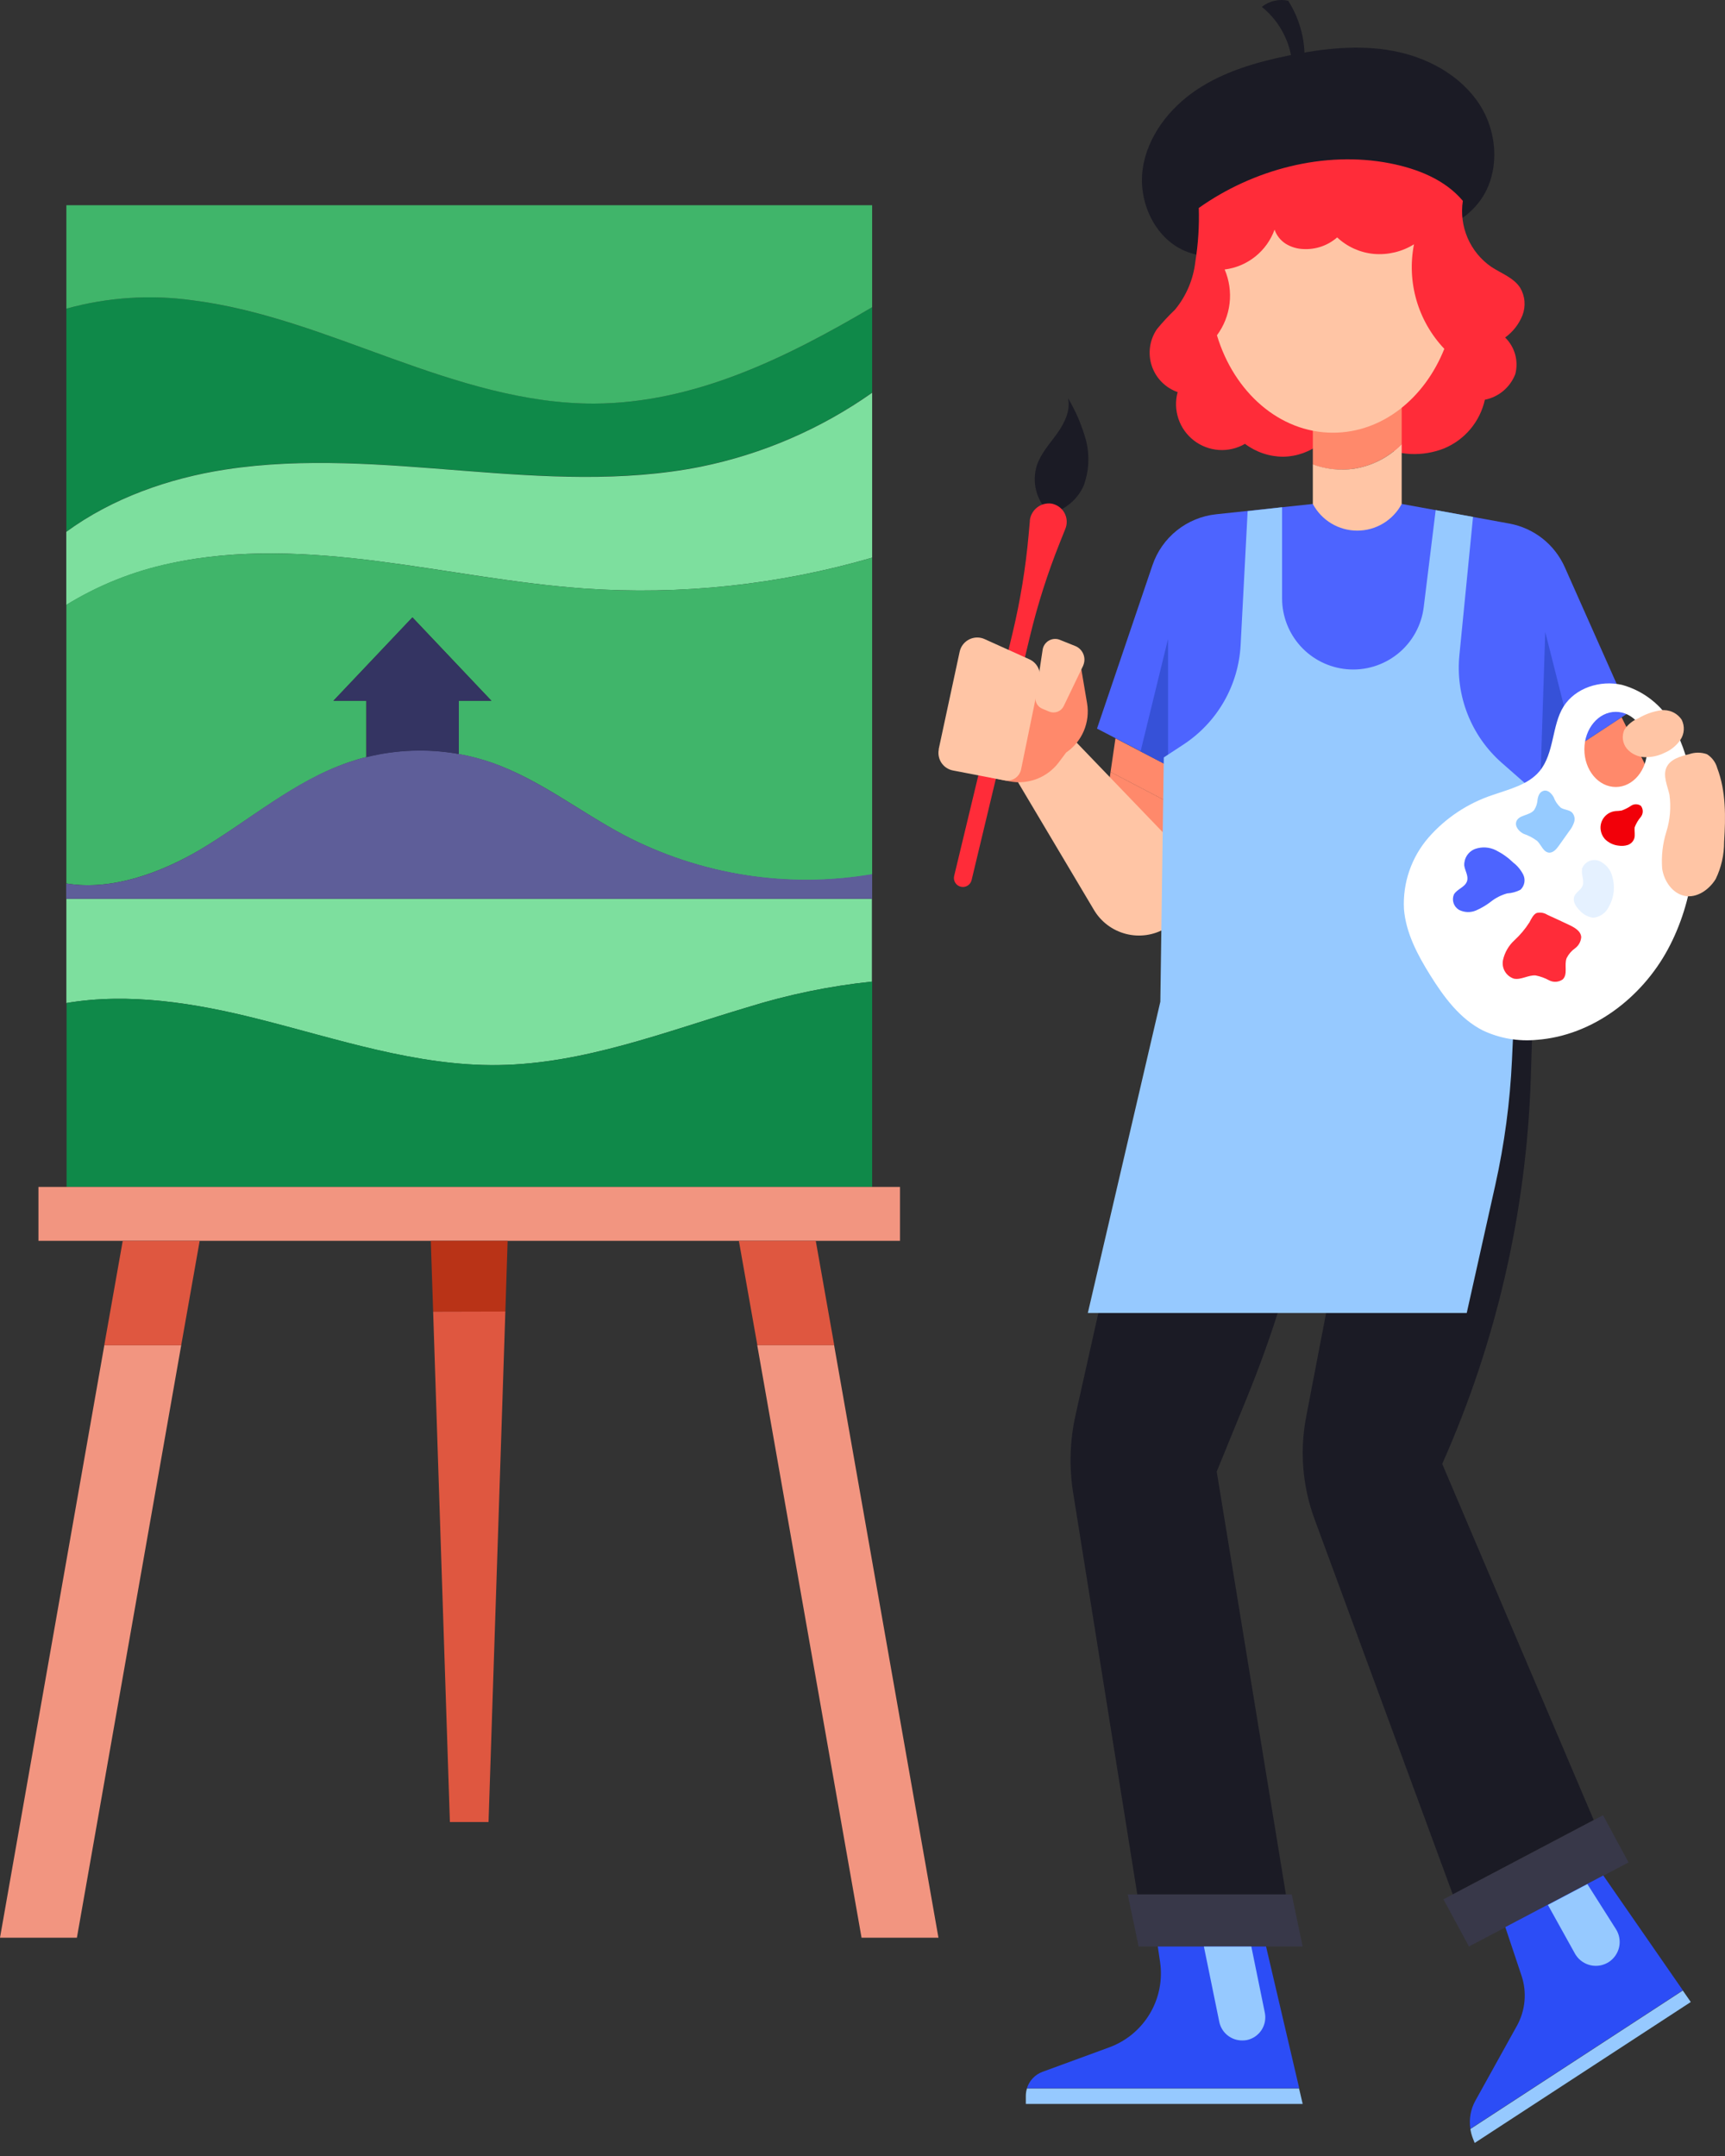 <svg width="100" height="125" viewBox="0 0 100 125" fill="none" xmlns="http://www.w3.org/2000/svg">
<rect x="0" y="0" width="100" height="125" fill="#333333" stroke="none"/>
<path d="M26.86 27.282C31.453 27.64 36.115 27.947 40.633 27.043C44.203 26.319 47.584 24.859 50.559 22.757V17.81C45.537 20.789 40.201 23.382 34.443 23.4C30.421 23.4 26.51 22.157 22.727 20.789C18.945 19.421 15.162 17.931 11.173 17.413C8.723 17.071 6.23 17.235 3.847 17.896V30.826C6.508 28.872 9.783 27.718 13.073 27.211C17.627 26.511 22.267 26.922 26.86 27.282Z" fill="#0F8949"/>
<path d="M11.173 17.413C15.162 17.921 18.948 19.424 22.731 20.789C26.514 22.153 30.421 23.411 34.447 23.4C40.212 23.378 45.519 20.789 50.559 17.81V11.899H3.847V17.896C6.23 17.235 8.723 17.071 11.173 17.413Z" fill="#40B56A"/>
<path d="M21.881 32.533C25.874 33.04 29.835 33.833 33.854 34.119C39.484 34.514 45.14 33.909 50.559 32.333V22.771C47.582 24.87 44.202 26.33 40.633 27.057C36.115 27.961 31.453 27.654 26.86 27.293C22.267 26.932 17.627 26.522 13.073 27.222C9.783 27.729 6.504 28.886 3.843 30.836V35.076C5.696 33.934 7.732 33.119 9.862 32.669C13.798 31.804 17.898 32.026 21.881 32.533Z" fill="#7DDF9E"/>
<path d="M11.608 49.26C14.466 47.556 17.055 45.288 20.209 44.199C20.542 44.084 20.884 43.981 21.227 43.895V40.63H19.327L23.913 35.794L28.489 40.63H26.574V43.716C27.236 43.833 27.887 44.003 28.521 44.224C31.268 45.184 33.593 47.049 36.161 48.413C40.581 50.731 45.639 51.535 50.559 50.703V32.333C45.14 33.909 39.484 34.514 33.854 34.119C29.835 33.833 25.874 33.047 21.881 32.533C17.888 32.019 13.798 31.819 9.862 32.658C7.734 33.108 5.699 33.921 3.847 35.062V51.221C6.447 51.653 9.272 50.631 11.608 49.26Z" fill="#40B56A"/>
<path d="M3.847 52.11V58.154C7.469 57.536 11.319 58.154 14.919 59.068C19.534 60.225 24.131 61.818 28.889 61.75C33.84 61.679 38.558 59.822 43.305 58.407C45.662 57.669 48.088 57.167 50.545 56.911V52.11H3.847Z" fill="#7DDF9E"/>
<path d="M28.903 61.751C24.145 61.818 19.549 60.225 14.934 59.068C11.319 58.161 7.469 57.536 3.861 58.154V68.816H50.559V56.911C48.101 57.167 45.674 57.669 43.316 58.407C38.572 59.822 33.854 61.679 28.903 61.751Z" fill="#0F8949"/>
<path d="M36.161 48.406C33.589 47.042 31.268 45.191 28.521 44.216C27.887 43.996 27.236 43.826 26.574 43.709C24.795 43.394 22.97 43.457 21.217 43.895C20.86 43.981 20.531 44.084 20.199 44.199C17.045 45.27 14.466 47.556 11.598 49.26C9.262 50.642 6.436 51.653 3.836 51.221V52.11H50.559V50.681C45.64 51.519 40.582 50.719 36.161 48.406Z" fill="#5E5E99"/>
<path d="M28.489 40.63L23.903 35.794L19.327 40.63H21.242V43.902C22.995 43.464 24.82 43.401 26.599 43.716V40.63H28.489Z" fill="#343462"/>
<path d="M52.174 68.816H2.229V71.941H52.174V68.816Z" fill="#F29580"/>
<path d="M0 112.345H4.458L10.505 77.995H6.047L0 112.345Z" fill="#F29580"/>
<path d="M7.115 71.941L6.044 77.995H10.505L11.576 71.941H7.115Z" fill="#DF5740"/>
<path d="M47.291 71.941H42.833L43.905 77.995H48.362L47.291 71.941Z" fill="#DF5740"/>
<path d="M43.898 77.995L49.945 112.345H54.403L48.355 77.995H43.898Z" fill="#F29580"/>
<path d="M29.428 71.941H24.974L25.11 76.052H29.296L29.428 71.941Z" fill="#B93317"/>
<path d="M25.11 76.048L26.081 105.637H28.321L29.296 76.038L25.11 76.048Z" fill="#DF5740"/>
<path d="M75.599 3.898C75.732 2.546 75.407 1.187 74.677 0.041C74.412 -0.016 74.137 -0.014 73.873 0.048C73.609 0.11 73.361 0.229 73.148 0.398C73.715 0.855 74.171 1.435 74.48 2.094C74.789 2.753 74.945 3.474 74.934 4.202C75.131 4.081 75.388 4.02 75.599 3.898Z" fill="#1B1B25"/>
<path d="M85.7 11.771C84.318 13.51 81.86 13.86 79.649 14.082L72.398 14.796C71.148 14.921 69.837 15.039 68.684 14.546C66.93 13.796 65.98 11.689 66.241 9.81C66.501 7.931 67.776 6.274 69.366 5.209C70.955 4.145 72.831 3.602 74.699 3.22C76.688 2.813 78.746 2.577 80.742 2.948C82.739 3.32 84.671 4.356 85.775 6.063C86.879 7.77 86.964 10.185 85.7 11.771Z" fill="#1B1B25"/>
<path d="M64.38 44.756L64.147 46.364L67.719 49.171V46.503L64.38 44.756Z" fill="#FF896B"/>
<path d="M67.712 44.396L64.665 42.806L64.38 44.76L67.712 46.503V44.396Z" fill="#FF896B"/>
<path d="M60.876 29.776C60.487 29.428 60.209 28.975 60.075 28.471C59.941 27.967 59.958 27.435 60.122 26.94C60.365 26.255 60.876 25.704 61.297 25.111C61.719 24.519 62.069 23.797 61.915 23.086C62.377 23.859 62.73 24.692 62.965 25.562C63.178 26.425 63.127 27.332 62.819 28.165C62.64 28.565 62.372 28.918 62.035 29.197C61.698 29.476 61.301 29.674 60.876 29.776Z" fill="#1B1B25"/>
<path d="M60.936 29.194C60.643 29.16 60.349 29.243 60.117 29.426C59.885 29.609 59.735 29.876 59.701 30.169C59.701 30.187 59.701 30.205 59.701 30.223L59.629 31.023C59.458 32.924 59.15 34.81 58.708 36.667L55.314 50.782C55.298 50.849 55.295 50.918 55.305 50.986C55.316 51.054 55.34 51.119 55.376 51.177C55.411 51.236 55.459 51.286 55.514 51.327C55.57 51.367 55.633 51.395 55.7 51.411C55.767 51.427 55.835 51.43 55.903 51.419C55.97 51.408 56.035 51.384 56.093 51.348C56.151 51.312 56.201 51.265 56.241 51.21C56.281 51.154 56.309 51.092 56.325 51.025L59.704 36.91C60.15 35.053 60.73 33.231 61.44 31.459L61.761 30.655C61.814 30.524 61.841 30.384 61.839 30.243C61.838 30.102 61.809 29.963 61.753 29.833C61.698 29.703 61.617 29.585 61.517 29.487C61.415 29.388 61.296 29.311 61.165 29.259C61.092 29.227 61.015 29.206 60.936 29.194Z" fill="#FF2C39"/>
<path d="M58.686 44.799L63.412 52.747C63.614 53.091 63.883 53.391 64.201 53.631C64.52 53.871 64.884 54.046 65.27 54.145C65.657 54.245 66.059 54.267 66.454 54.211C66.849 54.155 67.229 54.021 67.573 53.818L67.637 53.779C68.319 53.35 68.802 52.668 68.981 51.883C69.16 51.099 69.019 50.275 68.591 49.593C68.481 49.411 68.353 49.242 68.209 49.086L61.622 42.231L58.686 44.799Z" fill="#FFC5A5"/>
<path d="M62.569 38.12L63.019 40.774C63.11 41.316 63.044 41.874 62.829 42.38C62.614 42.886 62.258 43.321 61.804 43.631L61.376 44.203C61.05 44.635 60.609 44.967 60.104 45.161C59.599 45.354 59.049 45.403 58.518 45.299L57.35 45.067L59.179 39.599L62.569 38.12Z" fill="#FF896B"/>
<path d="M54.418 43.432L55.632 37.785C55.691 37.514 55.853 37.279 56.085 37.129C56.316 36.979 56.598 36.927 56.868 36.984C56.939 36.999 57.009 37.022 57.075 37.052L59.679 38.227C59.893 38.324 60.067 38.49 60.174 38.7C60.28 38.909 60.312 39.148 60.265 39.378L59.193 44.607C59.149 44.818 59.024 45.002 58.846 45.122C58.666 45.241 58.448 45.286 58.236 45.246L55.246 44.671C55.112 44.646 54.985 44.594 54.87 44.519C54.756 44.445 54.658 44.348 54.581 44.235C54.505 44.122 54.451 43.995 54.424 43.862C54.396 43.728 54.395 43.59 54.421 43.457L54.418 43.432Z" fill="#FFC5A5"/>
<path d="M60.033 40.378L60.444 37.663C60.474 37.472 60.579 37.3 60.736 37.185C60.892 37.071 61.087 37.023 61.279 37.052C61.33 37.06 61.381 37.073 61.429 37.092L62.319 37.449C62.423 37.488 62.519 37.549 62.6 37.626C62.681 37.703 62.746 37.795 62.792 37.897C62.837 37.999 62.862 38.11 62.865 38.221C62.867 38.333 62.848 38.444 62.808 38.549L62.783 38.613L61.665 40.938C61.592 41.088 61.465 41.204 61.31 41.264C61.155 41.323 60.983 41.322 60.829 41.26L60.426 41.092C60.288 41.036 60.175 40.934 60.103 40.804C60.032 40.674 60.007 40.523 60.033 40.378Z" fill="#FFC5A5"/>
<path d="M94.004 41.585L96.012 45.621L89.172 49.107L89.318 44.664L94.004 41.585Z" fill="#FF896B"/>
<path d="M94.451 41.296L90.715 32.891C90.426 32.239 89.982 31.666 89.422 31.224C88.861 30.783 88.202 30.484 87.5 30.355L81.267 29.219H76.106L70.505 29.816C69.671 29.903 68.879 30.229 68.224 30.753C67.568 31.277 67.077 31.978 66.808 32.773L63.594 42.242L67.716 44.385V58.055H88.889L89.329 44.653L94.451 41.296Z" fill="#4D64FF"/>
<path d="M86.079 23.176C85.941 23.801 85.654 24.384 85.243 24.875C84.832 25.366 84.309 25.751 83.718 25.997C82.532 26.473 80.978 26.469 79.924 25.747C79.458 26.156 78.857 26.376 78.237 26.366C77.617 26.357 77.023 26.117 76.57 25.694C75.953 26.189 75.189 26.465 74.399 26.48C73.595 26.479 72.814 26.217 72.173 25.733C71.717 25.998 71.192 26.122 70.665 26.088C70.138 26.053 69.634 25.864 69.215 25.542C68.797 25.22 68.483 24.782 68.315 24.281C68.147 23.781 68.13 23.242 68.269 22.733C67.918 22.611 67.6 22.409 67.34 22.144C67.079 21.879 66.883 21.557 66.767 21.204C66.651 20.851 66.618 20.476 66.67 20.108C66.722 19.74 66.859 19.389 67.069 19.082C67.395 18.685 67.744 18.308 68.116 17.954C68.769 17.161 69.179 16.196 69.294 15.175C69.461 14.144 69.528 13.1 69.495 12.057C72.648 9.821 76.767 8.728 80.567 9.467C82.157 9.778 83.764 10.406 84.803 11.646C84.692 12.374 84.787 13.118 85.078 13.795C85.369 14.471 85.844 15.052 86.45 15.471C87.032 15.853 87.746 16.1 88.125 16.682C88.266 16.92 88.352 17.187 88.375 17.463C88.398 17.739 88.359 18.017 88.261 18.275C88.055 18.793 87.706 19.242 87.254 19.568C87.531 19.838 87.731 20.177 87.835 20.549C87.938 20.922 87.941 21.316 87.843 21.69C87.698 22.066 87.46 22.4 87.152 22.66C86.843 22.92 86.474 23.097 86.079 23.176Z" fill="#FF2C39"/>
<path d="M78.506 27.176C79.552 27.008 80.517 26.506 81.257 25.747V22.297H76.106V26.94C76.874 27.218 77.699 27.299 78.506 27.176Z" fill="#FF896B"/>
<path d="M78.506 27.176C77.698 27.294 76.873 27.208 76.106 26.926V29.219C76.355 29.686 76.726 30.076 77.179 30.349C77.633 30.621 78.152 30.765 78.681 30.765C79.21 30.765 79.729 30.621 80.183 30.349C80.636 30.076 81.008 29.686 81.257 29.219V25.751C80.516 26.509 79.552 27.008 78.506 27.176Z" fill="#FFC5A5"/>
<path d="M81.971 14.164C81.274 14.597 80.456 14.792 79.638 14.721C78.844 14.646 78.098 14.309 77.517 13.764C76.973 14.239 76.265 14.481 75.545 14.439C75.193 14.426 74.85 14.324 74.549 14.142C74.24 13.95 74.006 13.658 73.888 13.314C73.665 13.928 73.278 14.469 72.767 14.877C72.257 15.285 71.643 15.544 70.995 15.625C71.26 16.244 71.358 16.922 71.28 17.592C71.201 18.261 70.949 18.898 70.548 19.439C71.534 22.729 74.17 25.087 77.274 25.087C80.131 25.087 82.582 23.097 83.728 20.225C82.973 19.428 82.419 18.462 82.114 17.408C81.808 16.353 81.759 15.241 81.971 14.164Z" fill="#FFC5A5"/>
<path d="M67.712 37.045L66.119 43.567L67.712 44.396V37.045Z" fill="#3651D8"/>
<path d="M89.579 36.638L91.279 43.371L89.318 44.657L89.579 36.638Z" fill="#3651D8"/>
<path d="M67.712 58.065L62.354 82.022C62.019 83.516 61.971 85.06 62.215 86.572L65.93 109.835H74.545L70.534 85.322L72.284 81.036C73.787 77.362 74.957 73.561 75.777 69.677L76.77 64.966H79.017L75.72 82.143C75.338 84.124 75.505 86.172 76.202 88.065L84.218 109.832L92.39 105.521L83.607 84.872C86.754 77.808 88.499 70.199 88.743 62.469L88.879 58.058L67.712 58.065Z" fill="#1B1B25"/>
<path d="M65.376 109.835H74.884L75.517 112.854H66.008L65.376 109.835Z" fill="#383849"/>
<path d="M92.929 105.242L83.678 110.118L85.157 112.854L94.408 107.978L92.929 105.242Z" fill="#383849"/>
<path d="M73.395 112.854H67.119L67.251 113.754C67.403 114.788 67.194 115.842 66.661 116.742C66.128 117.641 65.302 118.33 64.323 118.694L60.429 120.122C60.217 120.201 60.025 120.328 59.87 120.493C59.715 120.657 59.599 120.856 59.533 121.072H75.317L73.395 112.854Z" fill="#2C4DF6"/>
<path d="M59.533 121.087C59.49 121.227 59.468 121.372 59.468 121.519V121.98H75.517L75.309 121.087H59.533Z" fill="#96C9FF"/>
<path d="M72.005 118.301C71.695 118.301 71.395 118.194 71.155 117.999C70.914 117.804 70.748 117.532 70.684 117.229L69.791 112.857H72.541L73.323 116.69C73.395 117.039 73.325 117.403 73.129 117.701C72.933 117.999 72.626 118.207 72.277 118.279C72.187 118.295 72.096 118.302 72.005 118.301Z" fill="#96C9FF"/>
<path d="M92.944 108.735L87.264 111.729L88.207 114.554C88.365 115.028 88.422 115.53 88.376 116.028C88.33 116.526 88.181 117.009 87.939 117.447L85.532 121.787C85.254 122.284 85.152 122.86 85.239 123.423L97.555 115.393L92.944 108.735Z" fill="#2C4DF6"/>
<path d="M85.239 123.437C85.268 123.624 85.317 123.807 85.386 123.983L85.489 124.244L98.016 116.072L97.555 115.407L85.239 123.437Z" fill="#96C9FF"/>
<path d="M92.022 109.235L93.679 111.85C93.874 112.157 93.94 112.529 93.863 112.884C93.786 113.239 93.573 113.55 93.269 113.75C93.116 113.849 92.945 113.918 92.767 113.952C92.588 113.985 92.404 113.983 92.226 113.946C92.048 113.908 91.879 113.836 91.728 113.733C91.578 113.63 91.45 113.499 91.35 113.347C91.332 113.32 91.315 113.293 91.3 113.264L89.733 110.443L92.022 109.235Z" fill="#96C9FF"/>
<path d="M74.324 29.409V34.695C74.324 35.722 74.708 36.713 75.4 37.472C76.092 38.231 77.044 38.704 78.067 38.799C79.133 38.898 80.197 38.577 81.031 37.905C81.865 37.233 82.405 36.262 82.535 35.198L83.228 29.576L85.393 29.969L84.603 37.981C84.486 39.143 84.649 40.317 85.077 41.404C85.505 42.492 86.186 43.461 87.064 44.232L88.386 45.393L87.65 61.466C87.537 63.905 87.213 66.329 86.682 68.713L85.028 76.125H63.062L67.266 58.076L67.466 43.914L68.609 43.164C69.573 42.531 70.376 41.68 70.951 40.68C71.526 39.679 71.858 38.558 71.92 37.406L72.327 29.634L74.324 29.409Z" fill="#96C9FF"/>
<path d="M98.101 45.671C97.968 44.391 97.583 43.151 96.969 42.021C96.657 41.458 96.237 40.963 95.731 40.566C95.226 40.168 94.646 39.876 94.026 39.706C92.776 39.42 91.329 39.874 90.643 40.96C89.957 42.046 90.111 43.675 89.25 44.71C88.59 45.503 87.504 45.75 86.529 46.093C85.094 46.568 83.813 47.417 82.817 48.554C81.82 49.702 81.308 51.192 81.389 52.711C81.503 54.09 82.174 55.358 82.907 56.533C83.7 57.805 84.632 59.073 85.971 59.748C86.946 60.205 88.025 60.391 89.097 60.287C92.311 60.044 95.169 57.858 96.69 55.036C98.212 52.215 98.551 48.85 98.101 45.671ZM93.669 45.628C92.661 45.628 91.847 44.653 91.847 43.449C91.847 42.246 92.661 41.271 93.669 41.271C94.676 41.271 95.487 42.249 95.487 43.449C95.487 44.65 94.672 45.628 93.669 45.628Z" fill="white"/>
<path d="M87.904 47.629C87.804 47.914 88.054 48.207 88.325 48.343C88.612 48.439 88.881 48.581 89.122 48.764C89.354 49.004 89.479 49.418 89.815 49.436C90.05 49.436 90.225 49.232 90.361 49.043L90.968 48.189C91.096 48.034 91.192 47.855 91.254 47.664C91.285 47.568 91.29 47.465 91.268 47.367C91.246 47.268 91.198 47.177 91.129 47.103C90.954 46.943 90.679 46.957 90.479 46.828C90.295 46.662 90.154 46.454 90.068 46.221C89.95 46.003 89.733 45.785 89.493 45.846C89.254 45.907 89.172 46.132 89.136 46.346C89.123 46.564 89.056 46.776 88.939 46.961C88.668 47.3 88.047 47.232 87.904 47.629Z" fill="#96CBFF"/>
<path d="M85.046 51.086C84.932 51.443 84.46 51.543 84.282 51.865C84.216 52.023 84.211 52.2 84.265 52.363C84.32 52.525 84.431 52.663 84.578 52.751C84.732 52.829 84.9 52.873 85.073 52.879C85.245 52.884 85.417 52.852 85.575 52.783C85.89 52.645 86.187 52.467 86.457 52.254C86.73 52.043 87.042 51.888 87.375 51.797C87.643 51.782 87.905 51.71 88.143 51.586C88.258 51.478 88.335 51.337 88.366 51.183C88.396 51.028 88.377 50.868 88.311 50.725C88.173 50.445 87.972 50.201 87.725 50.011C87.429 49.723 87.09 49.482 86.721 49.297C86.536 49.204 86.334 49.149 86.127 49.135C85.921 49.122 85.713 49.15 85.518 49.218C85.323 49.291 85.157 49.423 85.044 49.597C84.93 49.77 84.874 49.975 84.885 50.182C84.921 50.479 85.143 50.782 85.046 51.086Z" fill="#4D64FF"/>
<path d="M88.661 53.479C88.417 53.86 88.126 54.209 87.793 54.515C87.458 54.821 87.225 55.225 87.129 55.669C87.085 55.893 87.125 56.127 87.242 56.324C87.358 56.521 87.543 56.669 87.761 56.74C88.179 56.826 88.593 56.522 89.022 56.554C89.295 56.608 89.559 56.703 89.804 56.837C89.927 56.901 90.067 56.931 90.206 56.921C90.345 56.912 90.479 56.864 90.593 56.783C90.904 56.487 90.665 55.951 90.818 55.551C90.932 55.323 91.1 55.127 91.308 54.979C91.41 54.904 91.496 54.807 91.557 54.695C91.619 54.584 91.656 54.46 91.665 54.333C91.643 53.976 91.283 53.776 90.951 53.618C90.536 53.422 90.122 53.229 89.704 53.04C89.613 52.981 89.511 52.941 89.404 52.923C89.297 52.904 89.188 52.908 89.082 52.933C88.889 53.015 88.775 53.268 88.661 53.479Z" fill="#FF2C39"/>
<path d="M93.258 52.586C93.41 52.324 93.507 52.034 93.544 51.733C93.581 51.432 93.556 51.127 93.472 50.836C93.424 50.63 93.328 50.438 93.191 50.277C93.054 50.116 92.881 49.989 92.686 49.907C92.592 49.873 92.492 49.858 92.392 49.863C92.292 49.868 92.194 49.892 92.103 49.935C92.012 49.978 91.931 50.038 91.864 50.112C91.797 50.187 91.745 50.273 91.711 50.368C91.711 50.368 91.711 50.4 91.711 50.415C91.661 50.732 91.865 51.072 91.74 51.368C91.64 51.604 91.358 51.725 91.265 51.968C91.15 52.261 91.361 52.575 91.583 52.793C91.783 53.021 92.06 53.169 92.361 53.208C92.551 53.19 92.734 53.123 92.891 53.014C93.048 52.906 93.174 52.758 93.258 52.586Z" fill="#E5F1FF"/>
<path d="M94.737 48.621C94.805 48.411 94.737 48.179 94.765 47.961C94.849 47.742 94.97 47.538 95.122 47.361C95.193 47.269 95.232 47.155 95.232 47.039C95.232 46.923 95.193 46.809 95.122 46.718C95.038 46.66 94.938 46.63 94.837 46.63C94.734 46.63 94.635 46.66 94.551 46.718C94.383 46.832 94.2 46.925 94.008 46.993C93.89 47.011 93.77 47.022 93.651 47.025C93.523 47.038 93.4 47.076 93.287 47.137C93.175 47.198 93.076 47.281 92.996 47.38C92.916 47.48 92.856 47.595 92.821 47.717C92.786 47.841 92.775 47.969 92.79 48.096C92.813 48.297 92.896 48.486 93.029 48.639C93.244 48.86 93.53 48.998 93.837 49.029C94.013 49.057 94.194 49.043 94.365 48.989C94.451 48.96 94.528 48.911 94.593 48.848C94.657 48.784 94.706 48.706 94.737 48.621Z" fill="#F20009"/>
<path d="M96.608 44.492C96.387 44.989 96.669 45.564 96.78 46.078C96.879 46.797 96.818 47.529 96.601 48.221C96.384 48.914 96.301 49.641 96.358 50.365C96.465 51.079 96.944 51.793 97.655 51.94C98.366 52.086 99.084 51.583 99.462 50.961C99.785 50.293 99.951 49.56 99.948 48.818C100.041 47.371 100.062 45.875 99.551 44.532C99.46 44.199 99.247 43.912 98.955 43.728C98.619 43.608 98.252 43.608 97.915 43.728C97.405 43.85 96.826 44.017 96.608 44.492Z" fill="#FFC5A5"/>
<path d="M97.49 41.731C97.581 41.913 97.623 42.116 97.61 42.319C97.598 42.523 97.532 42.719 97.419 42.889C97.189 43.227 96.865 43.492 96.487 43.65C96.133 43.824 95.742 43.91 95.347 43.9C95.15 43.893 94.956 43.846 94.778 43.761C94.599 43.677 94.441 43.556 94.312 43.407C94.186 43.254 94.106 43.069 94.081 42.873C94.056 42.677 94.088 42.478 94.172 42.299C94.368 42.005 94.648 41.778 94.976 41.646C95.378 41.406 95.823 41.248 96.287 41.181C96.519 41.152 96.754 41.188 96.967 41.285C97.179 41.382 97.361 41.537 97.49 41.731Z" fill="#FFC5A5"/>
</svg>
